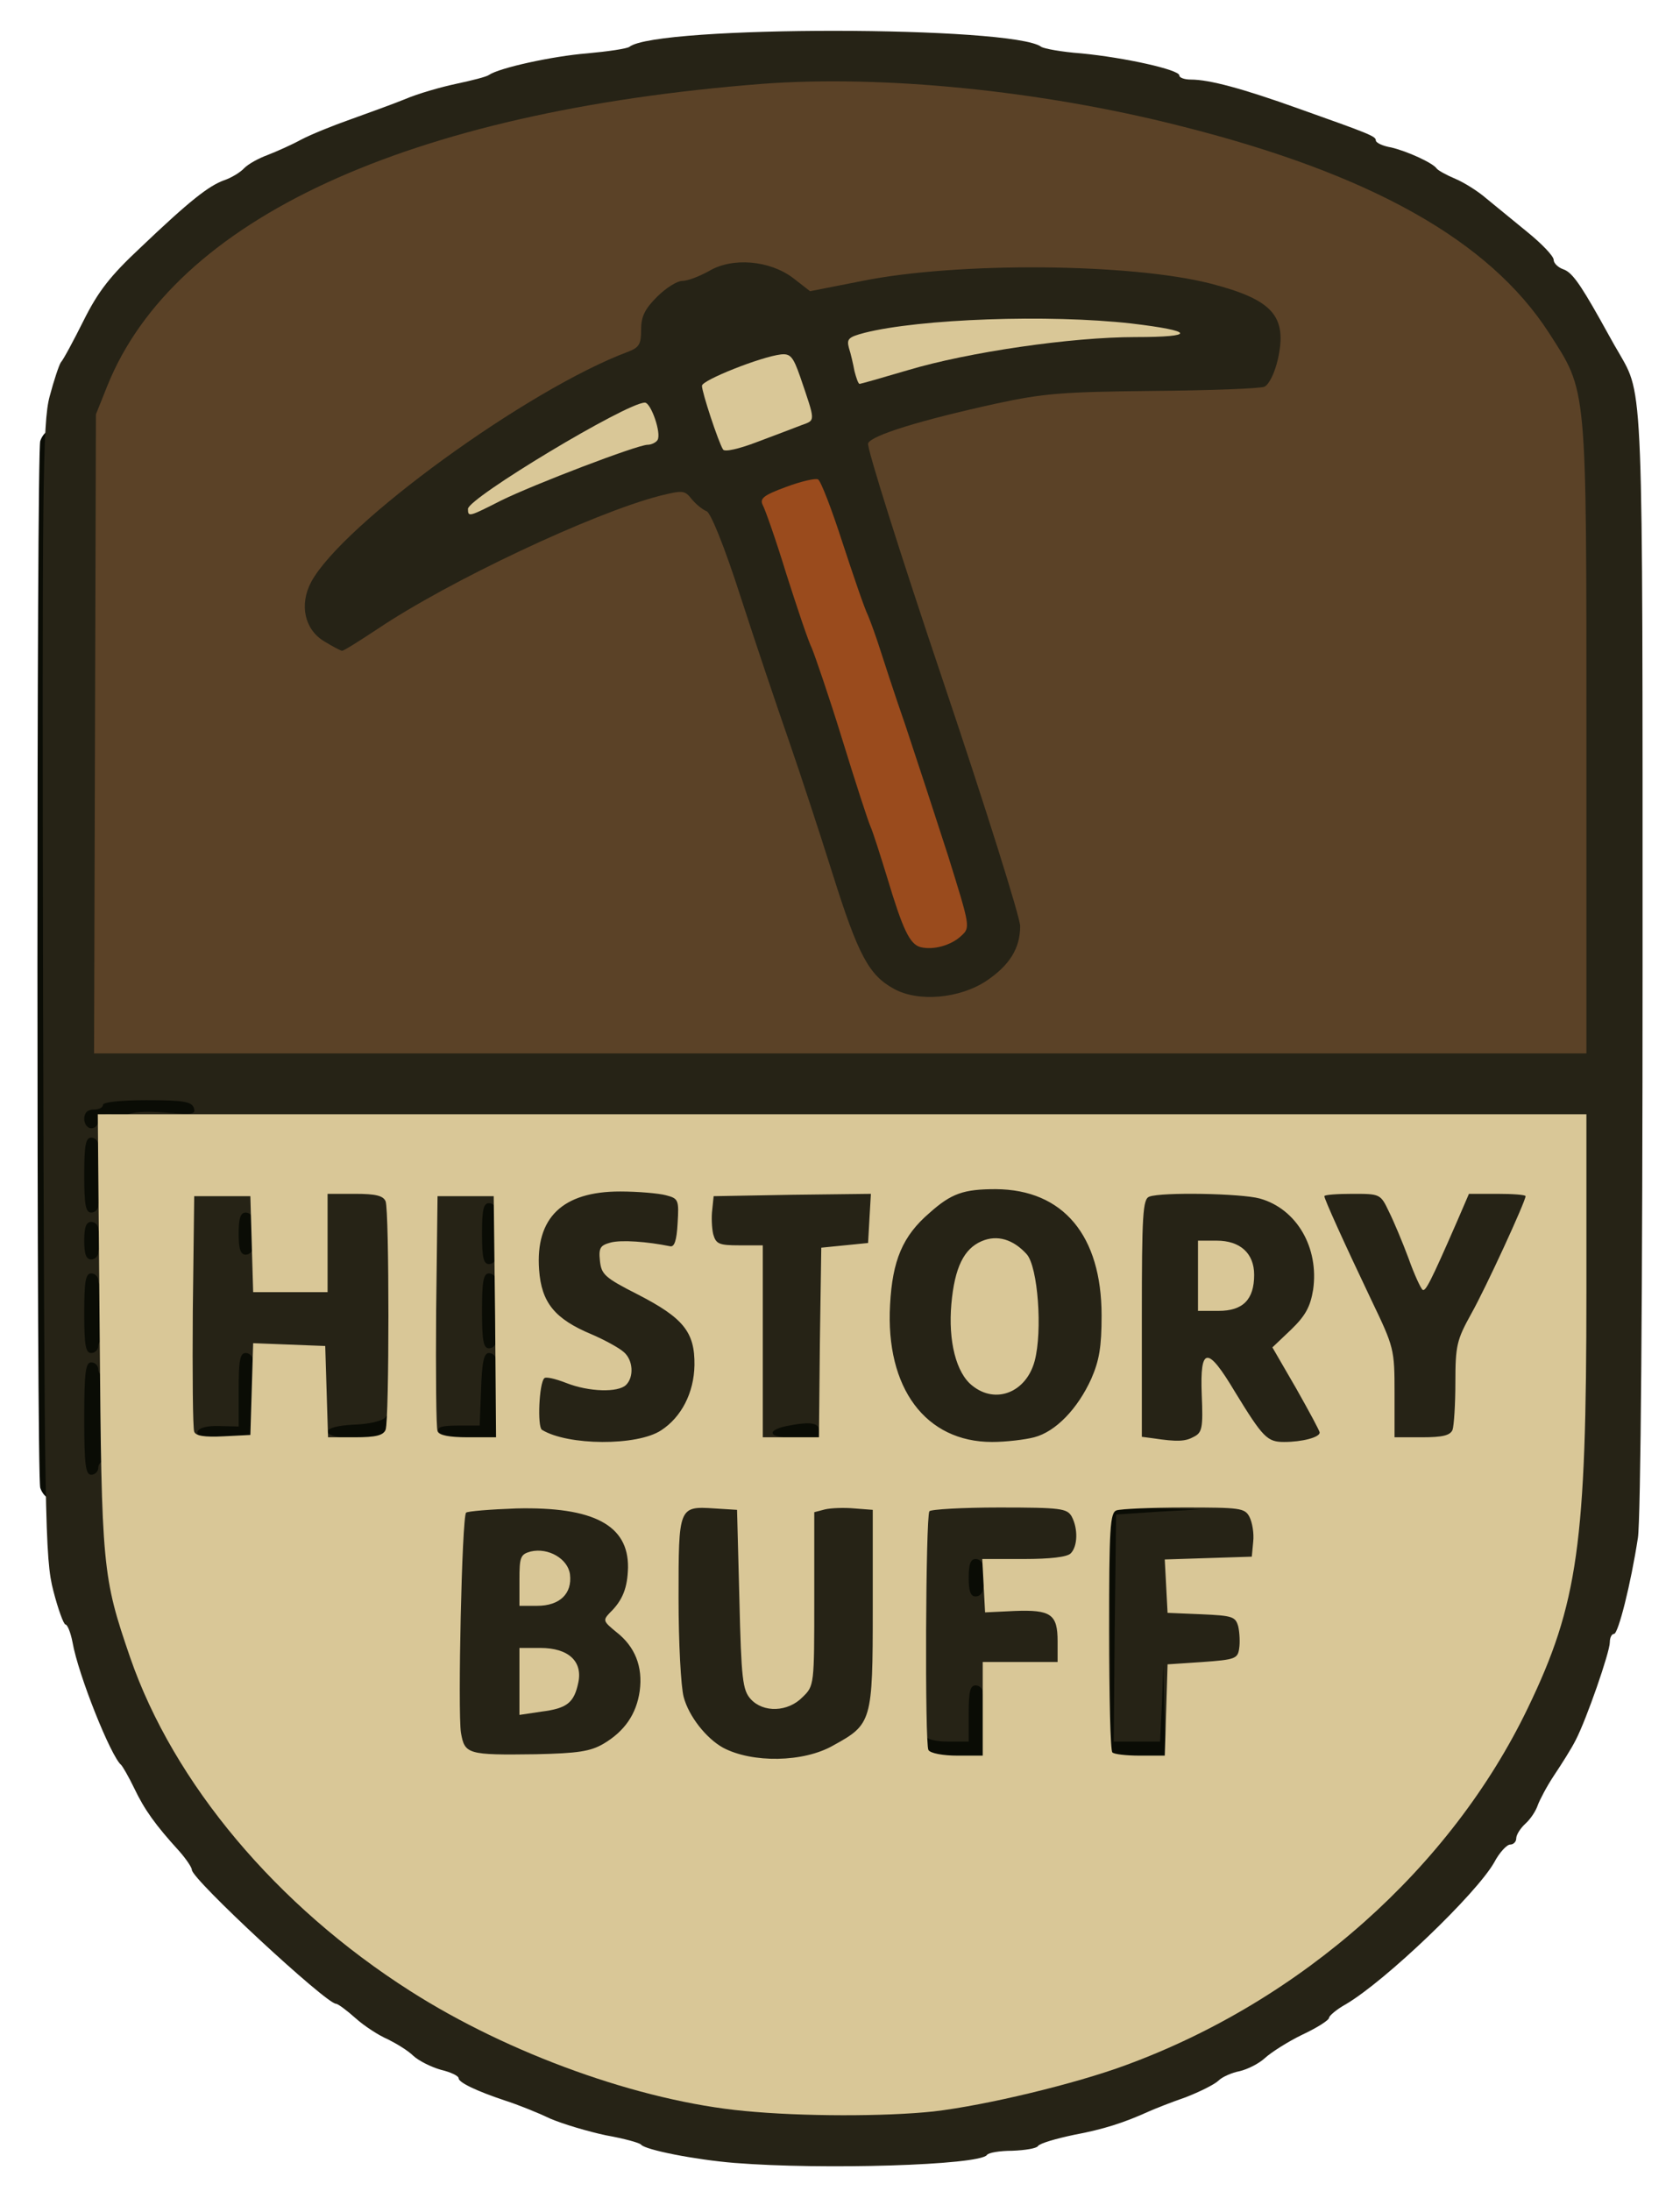 <svg xmlns="http://www.w3.org/2000/svg" width="359" height="468" viewBox="0 0 3590 4680"><g id="l5N86j6TefcR3y0SSiQjaeW" fill="rgb(10,12,5)" style="transform: none;"><g><path id="p14fjFh3iF" d="M1418 4528 c-46 -10 -48 -11 -48 -45 l0 -35 48 5 c103 12 112 16 112 53 0 32 -2 34 -32 33 -18 -1 -54 -6 -80 -11z"></path><path id="p14K2CesqF" d="M2090 4497 c0 -31 3 -34 45 -45 25 -7 56 -12 70 -12 22 0 25 4 25 39 l0 38 -52 7 c-87 10 -88 10 -88 -27z"></path><path id="p1DJ0hvvRK" d="M3000 3995 c0 -28 4 -35 20 -35 13 0 20 -7 20 -20 0 -11 7 -20 15 -20 8 0 15 -9 15 -20 0 -16 7 -20 35 -20 33 0 35 2 35 35 0 24 -5 35 -15 35 -8 0 -15 9 -15 20 0 13 -7 20 -20 20 -13 0 -20 7 -20 20 0 16 -7 20 -35 20 -33 0 -35 -2 -35 -35z"></path><path id="p1DG9atXEN" d="M1590 3750 l0 -40 81 0 80 0 -3 38 -3 37 -77 3 -78 3 0 -41z"></path><path id="phZGZBPmo" d="M983 3773 l-23 -4 0 -280 c0 -241 2 -279 15 -279 8 0 15 -5 15 -10 0 -7 45 -10 128 -8 l127 3 3 39 3 38 -70 -7 c-38 -4 -88 -4 -110 0 l-41 7 0 211 0 212 112 -3 c132 -3 138 -5 138 -32 0 -17 6 -20 45 -20 l45 0 0 40 c0 29 -4 40 -15 40 -8 0 -15 7 -15 15 0 9 -9 15 -24 15 -13 0 -26 6 -28 13 -4 9 -42 12 -144 13 -76 1 -149 0 -161 -3z"></path><path id="plZGJEnsv" d="M1952 3768 c-7 -7 -12 -31 -12 -55 0 -42 0 -43 35 -43 19 0 35 5 35 10 0 6 7 10 15 10 12 0 15 -13 15 -60 l0 -60 45 0 c43 0 45 -1 45 -30 0 -26 4 -30 28 -30 37 0 52 -17 52 -57 0 -31 2 -33 34 -33 31 0 34 3 40 38 3 20 6 56 6 80 l0 42 -80 0 -80 0 0 100 0 100 -83 0 c-51 0 -88 -5 -95 -12z"></path><path id="palFE7alO" d="M2347 3773 c-4 -3 -7 -134 -7 -289 l0 -284 23 -5 c12 -3 92 -4 177 -3 l155 3 3 37 3 36 -143 -1 -143 -2 -3 213 c-2 207 -2 212 18 212 18 0 20 -6 20 -80 l0 -80 35 0 c19 0 35 -4 35 -10 0 -5 14 -10 30 -10 17 0 30 -4 30 -10 0 -5 7 -10 15 -10 8 0 15 -9 15 -20 0 -16 7 -20 35 -20 l35 0 0 49 c0 79 -2 81 -86 81 l-74 0 0 100 0 100 -83 0 c-46 0 -87 -3 -90 -7z"></path><path id="pREHWZ0Gs" d="M1439 3683 c-19 -38 -26 -457 -8 -479 12 -15 58 -18 133 -8 l46 7 0 108 0 109 -35 0 -35 0 0 -74 c0 -78 -7 -93 -33 -73 -14 11 -15 31 -7 177 5 91 12 186 16 213 l6 47 -34 0 c-28 0 -38 -6 -49 -27z"></path><path id="pQTKAb3JT" d="M290 3680 c0 -5 -6 -10 -13 -10 -16 0 -47 -67 -47 -101 0 -54 11 -69 46 -69 26 0 34 4 34 18 0 9 11 38 25 64 14 26 25 61 25 78 0 28 -3 30 -35 30 -19 0 -35 -4 -35 -10z"></path><path id="poyrlCW63" d="M1050 3580 l0 -90 33 -1 c20 -1 25 -3 11 -6 -31 -6 -44 -44 -44 -127 l0 -73 31 -7 c67 -13 79 -9 79 28 0 19 -4 38 -10 41 -5 3 -10 17 -10 31 0 13 5 24 10 24 15 0 12 67 -2 73 -7 3 -3 6 10 6 18 1 22 7 22 36 0 28 -4 35 -20 35 -18 0 -20 7 -20 60 l0 60 -45 0 -45 0 0 -90z"></path><path id="pALYzMYE7" d="M1310 3540 c0 -5 -7 -10 -15 -10 -8 0 -15 -7 -15 -15 0 -8 -7 -15 -15 -15 -10 0 -15 -11 -15 -35 0 -33 2 -35 35 -35 24 0 35 5 35 15 0 8 7 15 16 15 25 0 44 26 44 59 0 29 -3 31 -35 31 -19 0 -35 -4 -35 -10z"></path><path id="p2URtJu9c" d="M2450 3395 l0 -75 35 0 35 0 0 75 0 75 -35 0 -35 0 0 -75z"></path><path id="pCdj9ruqa" d="M2040 3371 l0 -68 46 -7 c81 -11 84 -10 84 29 0 28 -4 35 -20 35 -17 0 -20 7 -20 40 l0 40 -45 0 -45 0 0 -69z"></path><path id="p3nYQrMNu" d="M1300 3370 c0 -16 -4 -30 -10 -30 -5 0 -10 -16 -10 -35 0 -35 0 -35 45 -35 l45 0 0 65 0 65 -35 0 c-32 0 -35 -2 -35 -30z"></path><path id="pRVujkErU" d="M170 3280 c0 -16 -4 -30 -10 -30 -7 0 -10 -158 -10 -455 0 -442 1 -455 19 -455 11 0 21 -5 23 -11 5 -15 451 -16 456 0 4 13 32 15 32 2 0 -10 155 -11 408 -4 l162 5 0 33 0 33 -142 7 c-79 4 -177 5 -218 3 -41 -1 -204 -2 -362 0 l-288 2 0 450 0 450 -35 0 c-32 0 -35 -2 -35 -30z"></path><path id="p10oiRSBhl" d="M1710 3235 c0 -38 14 -45 102 -45 77 0 88 6 88 45 l0 32 -95 1 -95 0 0 -33z"></path><path id="puxsEepr" d="M1960 3225 l0 -35 170 0 170 0 0 35 0 35 -170 0 -170 0 0 -35z"></path><path id="pXQoHjoKM" d="M3360 2828 l0 -423 -657 3 c-362 1 -691 0 -730 -3 l-73 -7 0 -35 0 -35 55 4 c30 1 55 0 55 -4 0 -12 135 -9 167 3 19 7 29 7 31 0 5 -14 242 -15 242 -1 0 6 7 10 15 10 8 0 15 -5 15 -10 0 -12 497 -12 568 0 23 4 42 3 42 -1 0 -5 20 -9 45 -9 25 0 45 5 45 10 0 6 16 10 35 10 19 0 35 -4 35 -10 0 -6 32 -10 75 -10 68 0 75 2 75 20 0 11 7 20 15 20 13 0 15 56 15 445 l0 445 -35 0 -35 0 0 -422z"></path><path id="pkdbNEcnk" d="M86 3178 c-8 -30 -8 -2206 0 -2236 4 -12 13 -22 20 -22 12 0 14 176 14 1140 0 964 -2 1140 -14 1140 -7 0 -16 -10 -20 -22z"></path><path id="pfGZsYg14" d="M1228 3113 c-13 -3 -18 -15 -18 -44 l0 -39 75 0 75 0 0 39 c0 37 -2 39 -37 45 -41 6 -68 6 -95 -1z"></path><path id="pVTYJ1af6" d="M2030 3076 c0 -42 10 -46 106 -46 l74 0 0 40 0 40 -90 0 -90 0 0 -34z"></path><path id="pju0kLpAC" d="M2750 3050 l0 -60 40 0 c29 0 40 4 40 15 0 8 5 15 10 15 6 0 10 17 10 39 0 42 -13 51 -72 51 -27 0 -28 -1 -28 -60z"></path><path id="p3OsuXCTz" d="M392 3058 c3 -43 3 -43 46 -46 l42 -3 0 -85 0 -84 40 0 c22 0 40 -4 40 -10 0 -6 27 -10 60 -10 l60 0 0 40 0 40 -55 0 -54 0 -3 98 -3 97 -88 3 -88 3 3 -43z"></path><path id="p2t62n1CB" d="M670 3055 l0 -45 60 0 c53 0 60 -2 60 -20 0 -16 7 -20 35 -20 l35 0 0 49 c0 81 0 81 -101 81 l-89 0 0 -45z"></path><path id="p5x2oK4Bz" d="M906 3084 c-3 -9 -6 -36 -6 -60 0 -44 0 -44 35 -44 24 0 35 5 35 15 0 8 7 15 15 15 13 0 15 -33 15 -235 l0 -235 45 0 45 0 0 280 0 280 -89 0 c-72 0 -90 -3 -95 -16z"></path><path id="p7LowPprd" d="M1620 3061 c0 -35 3 -39 31 -45 17 -3 53 -6 80 -6 l49 0 0 45 0 45 -80 0 -80 0 0 -39z"></path><path id="p12pezXJCN" d="M2950 2975 l0 -125 35 0 35 0 0 80 c0 79 0 80 25 80 14 0 25 -4 25 -10 0 -5 16 -10 35 -10 34 0 35 1 35 41 0 60 -15 69 -109 69 l-81 0 0 -125z"></path><path id="pP4xoksJa" d="M1876 2919 c-8 -41 -8 -153 0 -213 6 -44 8 -46 40 -46 l32 0 0 145 0 145 -33 0 c-28 0 -33 -4 -39 -31z"></path><path id="p1C1wr8MS5" d="M1990 2810 l0 -90 35 0 35 0 0 90 0 90 -35 0 -35 0 0 -90z"></path><path id="p8YnfpR08" d="M1440 2880 c0 -5 -7 -10 -15 -10 -10 0 -15 -10 -15 -29 0 -27 -3 -29 -50 -35 -49 -7 -50 -7 -50 -41 0 -34 1 -35 39 -35 57 0 71 8 71 41 0 26 4 29 31 29 39 0 59 20 59 59 0 29 -3 31 -35 31 -19 0 -35 -4 -35 -10z"></path><path id="pBwk0pMwF" d="M3113 2805 c-16 -18 -17 -56 -1 -90 10 -22 17 -25 60 -25 45 0 48 1 48 27 0 14 -8 44 -17 64 -15 32 -23 38 -48 38 -16 0 -36 -6 -42 -14z"></path><path id="pC6gv9X5d" d="M503 2793 c-7 -2 -13 -21 -13 -40 l0 -36 61 7 c34 3 82 6 105 6 44 0 44 0 44 35 l0 35 -92 -1 c-51 0 -99 -3 -105 -6z"></path><path id="pVvh8QUs5" d="M480 2635 c0 -43 4 -75 10 -75 6 0 10 -7 10 -15 0 -10 11 -15 35 -15 l35 0 0 90 0 90 -45 0 -45 0 0 -75z"></path><path id="p13GWhCO0S" d="M1394 2655 c-4 -9 -3 -40 1 -71 l7 -55 36 3 37 3 3 68 3 67 -41 0 c-27 0 -43 -5 -46 -15z"></path><path id="p12jEOgWc3" d="M1468 2403 c-13 -3 -18 -14 -18 -38 l0 -33 77 -8 c54 -5 78 -3 81 5 5 14 52 15 52 1 0 -13 111 -13 144 0 21 8 26 16 26 45 l0 35 -172 -1 c-95 -1 -181 -3 -190 -6z"></path><path id="pekNOKbSI" d="M890 1145 c0 -31 3 -36 30 -41 17 -4 30 -10 30 -15 0 -5 18 -9 40 -9 39 0 40 1 40 35 0 29 -4 35 -21 35 -11 0 -27 7 -35 15 -9 8 -31 15 -50 15 -32 0 -34 -2 -34 -35z"></path><path id="pPwvvIiOu" d="M1506 814 c-11 -30 -6 -72 10 -78 9 -3 33 -6 55 -6 39 0 39 0 39 40 0 29 -5 42 -19 50 -30 15 -78 12 -85 -6z"></path><path id="pXOk2hJeK" d="M2180 736 c0 -33 2 -36 29 -36 16 0 43 -3 60 -6 26 -6 31 -11 31 -35 0 -27 3 -29 40 -29 38 0 40 2 40 30 0 23 4 30 20 30 11 0 20 -6 20 -14 0 -7 10 -16 23 -20 35 -9 87 -7 87 4 0 6 7 10 15 10 16 0 21 55 7 76 -4 7 -75 14 -189 18 l-183 7 0 -35z"></path><path id="pJvdsXvk3" d="M1757 744 c-4 -4 -7 -22 -7 -39 0 -30 3 -33 38 -39 20 -3 54 -6 75 -6 20 0 37 -5 37 -11 0 -7 17 -10 45 -7 25 2 45 0 45 -4 0 -5 16 -8 35 -8 35 0 35 1 35 43 l0 43 -97 13 c-143 20 -197 23 -206 15z"></path></g></g><g id="lKP9Yrc1hikYc3iFenEEE7" fill="rgb(38,35,22)" style="transform: none;"><g><path id="pKrlmaHk2" d="M1570 4620 c-86 -7 -191 -28 -200 -39 -3 -4 -36 -13 -75 -20 -38 -8 -92 -24 -120 -36 -27 -13 -70 -30 -95 -38 -63 -21 -100 -39 -100 -48 0 -5 -17 -13 -38 -18 -21 -6 -47 -19 -59 -30 -11 -11 -36 -26 -54 -35 -19 -8 -50 -28 -69 -45 -19 -17 -38 -31 -42 -31 -21 0 -308 -266 -308 -286 0 -5 -12 -23 -27 -40 -51 -56 -74 -88 -96 -134 -12 -25 -25 -47 -28 -50 -22 -18 -92 -193 -104 -262 -4 -21 -11 -38 -15 -38 -4 0 -16 -33 -26 -72 -18 -69 -19 -143 -22 -1281 -2 -1084 -1 -1214 14 -1270 9 -34 20 -67 24 -73 5 -5 27 -46 49 -90 31 -62 57 -95 120 -154 107 -102 147 -133 180 -145 15 -5 35 -17 43 -26 9 -9 31 -21 50 -28 18 -7 50 -21 72 -33 21 -11 68 -30 105 -43 36 -13 89 -32 116 -43 28 -12 77 -26 110 -33 33 -7 65 -15 70 -19 22 -15 135 -40 210 -46 44 -4 85 -10 90 -14 59 -46 820 -45 880 0 6 4 44 11 85 14 94 9 210 35 210 47 0 5 11 9 25 9 39 0 110 19 230 62 152 54 165 59 165 68 0 5 15 12 33 15 34 8 89 33 97 45 3 4 21 14 40 22 19 8 49 27 65 41 17 14 56 46 88 72 31 25 57 52 57 60 0 7 9 16 20 20 18 6 34 27 79 107 12 21 29 53 40 71 53 93 51 53 51 1309 0 694 -4 1187 -10 1223 -15 98 -42 205 -51 205 -5 0 -9 8 -9 18 0 21 -50 165 -73 209 -9 18 -30 51 -46 75 -16 24 -31 53 -35 64 -4 12 -15 29 -26 39 -11 10 -20 24 -20 32 0 7 -6 13 -13 13 -7 0 -23 17 -34 38 -38 67 -232 253 -317 303 -20 11 -36 25 -36 29 0 5 -25 21 -57 36 -31 15 -67 38 -80 50 -13 12 -37 24 -54 28 -16 3 -37 12 -45 20 -8 8 -40 24 -71 36 -32 11 -67 25 -78 30 -53 24 -96 38 -160 50 -38 8 -73 18 -77 24 -3 5 -28 9 -55 10 -26 0 -51 4 -54 9 -16 22 -352 32 -539 17z m500 -155 c106 -21 263 -62 314 -84 169 -71 349 -174 451 -258 61 -51 245 -236 245 -248 0 -3 21 -33 46 -67 110 -148 205 -398 220 -579 4 -43 11 -79 15 -79 12 0 12 -727 0 -734 -5 -3 -704 -6 -1555 -6 -1292 -1 -1546 -3 -1546 -14 0 -19 32 -25 101 -19 51 4 58 3 53 -11 -5 -13 -23 -16 -100 -16 -56 0 -94 4 -94 10 0 6 -9 10 -20 10 -13 0 -20 7 -20 20 0 11 7 20 15 20 8 0 15 -7 15 -15 0 -9 9 -15 21 -15 15 0 19 4 15 16 -3 9 -6 27 -6 40 0 15 -6 24 -15 24 -8 0 -15 -7 -15 -15 0 -8 -7 -15 -15 -15 -12 0 -15 16 -15 80 0 64 3 80 15 80 8 0 15 -7 15 -15 0 -8 7 -15 15 -15 11 0 15 11 15 40 0 29 -4 40 -15 40 -8 0 -15 -7 -15 -15 0 -8 -7 -15 -15 -15 -11 0 -15 11 -15 40 0 29 4 40 15 40 8 0 15 -7 15 -15 0 -8 7 -15 15 -15 11 0 15 12 15 45 0 33 -4 45 -15 45 -8 0 -15 -7 -15 -15 0 -8 -7 -15 -15 -15 -12 0 -15 16 -15 85 0 69 3 85 15 85 8 0 15 -7 15 -15 0 -8 7 -15 15 -15 11 0 15 11 15 40 0 29 -4 40 -15 40 -8 0 -15 -7 -15 -15 0 -8 -7 -15 -15 -15 -12 0 -15 20 -15 120 0 100 3 120 15 120 8 0 15 -7 15 -15 0 -8 7 -15 15 -15 11 0 15 12 15 44 0 55 24 190 49 281 42 147 46 160 59 174 7 7 24 36 38 65 15 28 53 88 85 133 32 44 63 93 69 107 5 14 16 26 23 26 8 0 37 25 66 55 105 111 285 234 485 330 145 70 350 128 507 145 116 12 347 4 449 -15z m1290 -2889 c0 -614 -1 -647 -20 -708 -62 -202 -276 -381 -585 -491 -258 -91 -567 -153 -865 -172 -180 -11 -566 31 -777 86 -476 122 -750 303 -854 564 l-24 60 -1 653 -1 652 1564 0 1563 0 0 -644z"></path><path id="plHZsUMky" d="M1590 3781 c-64 -8 -85 -18 -121 -58 -25 -29 -26 -33 -37 -261 -12 -227 -11 -233 8 -252 16 -16 33 -20 90 -20 39 0 70 1 71 3 0 1 4 89 7 194 7 179 8 194 29 214 l21 22 26 -26 26 -26 0 -176 c0 -134 3 -180 13 -190 9 -8 40 -13 90 -13 72 -1 77 1 83 22 3 13 4 122 2 244 -3 205 -4 223 -24 249 -48 65 -149 91 -284 74z"></path><path id="p3Rjb3L8L" d="M1028 3773 c-50 -3 -58 -7 -58 -23 0 -11 -4 -20 -10 -20 -6 0 -10 -70 -10 -190 0 -133 3 -190 11 -190 8 0 9 -22 4 -74 l-6 -73 47 -7 c71 -9 197 -7 253 5 66 14 101 42 101 80 0 16 5 29 11 29 14 0 4 101 -12 132 -7 12 -7 23 -2 27 28 19 43 59 43 118 0 76 -12 109 -53 145 -39 36 -64 42 -138 35 -32 -3 -59 -1 -59 4 0 5 -15 8 -32 7 -18 -1 -59 -3 -90 -5z"></path><path id="pMC954azd" d="M1948 3723 c-2 -16 -2 -139 0 -274 l4 -247 30 -6 c17 -3 97 -6 179 -6 136 0 149 2 159 19 14 27 13 124 -2 139 -8 8 -48 12 -115 12 -85 0 -103 -3 -103 -15 0 -8 -7 -15 -15 -15 -11 0 -15 11 -15 40 0 29 4 40 15 40 8 0 15 -7 15 -15 0 -8 7 -15 15 -15 8 0 15 7 15 15 0 12 14 15 66 15 79 0 94 12 94 73 0 67 -32 97 -105 97 -52 0 -55 1 -55 25 0 16 -6 25 -15 25 -8 0 -15 -7 -15 -15 0 -8 -7 -15 -15 -15 -12 0 -15 13 -15 60 l0 60 -44 0 c-26 0 -46 -5 -49 -12 -4 -9 -6 -8 -6 3 -1 8 4 20 11 27 9 9 7 12 -9 12 -15 0 -22 -7 -25 -27z"></path><path id="piGhM5QxM" d="M2352 3478 l3 -273 152 -8 c135 -8 154 -7 177 9 25 16 27 21 24 83 l-3 66 -92 3 c-83 2 -93 5 -99 24 -9 29 10 38 87 38 77 0 79 2 79 90 0 56 -1 58 -31 64 -17 3 -49 6 -69 6 -67 0 -70 3 -70 91 0 116 -20 100 -22 -18 l-2 -98 -3 83 -4 82 -50 0 -49 0 2 -242 3 -243 90 -6 90 -5 -85 -2 c-47 -1 -91 2 -98 6 -10 7 -12 65 -10 265 2 202 0 257 -10 257 -10 0 -12 -58 -10 -272z"></path><path id="pehUKPyKI" d="M1160 3096 c-33 -12 -35 -15 -38 -67 -2 -30 -1 -69 3 -86 5 -30 9 -33 44 -33 21 0 55 7 76 16 44 18 74 12 55 -11 -6 -8 -22 -17 -33 -21 -41 -12 -128 -76 -138 -101 -14 -39 -11 -170 6 -203 8 -15 31 -39 52 -52 33 -20 50 -23 138 -23 55 0 112 3 127 8 26 7 27 9 27 88 0 94 -4 98 -88 81 -62 -13 -92 -1 -48 19 15 7 27 16 27 21 0 4 7 8 15 8 9 0 34 9 56 21 111 56 102 277 -14 332 -43 21 -213 22 -267 3z"></path><path id="pEVLhJRjh" d="M2150 3101 c0 -6 -28 -7 -69 -4 -56 5 -74 2 -100 -13 -41 -24 -91 -99 -91 -136 0 -15 -4 -28 -10 -28 -6 0 -10 -43 -10 -110 0 -67 4 -110 10 -110 6 0 10 -3 10 -8 0 -4 -24 -5 -52 -2 l-53 5 -3 188 c-2 157 -5 187 -17 187 -8 0 -15 -7 -15 -15 0 -16 -19 -19 -69 -9 -43 9 -39 24 7 25 23 1 28 3 15 6 -13 2 -23 9 -23 14 0 5 -18 9 -40 9 l-40 0 0 -205 0 -205 -50 0 c-58 0 -63 -9 -58 -105 l3 -60 198 -3 197 -2 0 61 0 62 23 -33 c12 -18 39 -47 60 -64 38 -31 40 -31 155 -31 83 0 116 3 120 13 2 6 10 12 17 12 26 0 72 50 96 102 20 46 24 69 24 168 0 99 -3 122 -23 165 -41 90 -103 135 -184 135 -16 0 -28 -4 -28 -9z m9 -180 c23 -23 36 -95 27 -155 -8 -49 -43 -90 -70 -80 -20 8 -46 55 -46 84 0 11 -4 20 -10 20 -13 0 -13 35 0 58 5 9 17 34 26 55 18 42 43 48 73 18z"></path><path id="p69A7PtW7" d="M2433 3103 l-23 -4 0 -285 0 -284 25 -6 c13 -3 84 -4 157 -2 118 3 137 6 171 26 l37 24 0 -26 0 -26 91 0 90 0 23 53 c13 28 26 61 30 71 9 25 15 17 46 -57 l26 -62 92 -3 92 -3 0 35 c0 19 -8 54 -19 78 -38 88 -74 163 -80 168 -23 19 -51 107 -51 163 0 34 -3 79 -6 100 -6 34 -9 37 -39 37 -19 0 -36 -6 -39 -12 -5 -10 -7 -10 -12 0 -9 18 -65 15 -80 -5 -8 -11 -13 -47 -14 -96 0 -72 -3 -84 -46 -170 -26 -50 -50 -103 -55 -117 -6 -20 -7 -16 -8 21 -1 73 -12 108 -41 139 l-28 29 39 67 c44 75 51 124 19 124 -11 0 -20 7 -20 15 0 12 -14 15 -63 15 -71 0 -75 -3 -120 -80 l-27 -45 0 52 c0 41 -4 54 -19 63 -19 10 -103 12 -148 3z"></path><path id="pYpQmDuXn" d="M382 2809 l3 -284 84 -3 c94 -3 101 1 101 61 0 26 -4 37 -15 37 -8 0 -15 -7 -15 -15 0 -8 -7 -15 -15 -15 -11 0 -15 12 -15 45 0 33 4 45 15 45 8 0 15 -7 15 -15 0 -8 7 -15 15 -15 11 0 15 12 15 45 0 42 2 45 28 45 71 0 72 -2 72 -116 l0 -104 89 0 c72 0 90 3 95 16 8 20 8 498 0 518 -3 9 -12 16 -20 16 -10 0 -13 -8 -8 -27 4 -18 2 -24 -3 -15 -6 7 -34 14 -66 15 -71 3 -78 24 -9 30 38 3 35 4 -13 3 l-60 -1 -5 -85 -5 -85 -47 -3 c-29 -2 -48 1 -48 7 0 6 -7 11 -15 11 -8 0 -15 -7 -15 -15 0 -8 -7 -15 -15 -15 -12 0 -15 15 -15 78 l0 79 -41 -1 c-27 -1 -44 4 -47 12 -3 11 9 13 57 10 34 -1 61 0 61 5 0 4 -12 7 -27 7 -16 0 -52 3 -81 6 l-52 7 2 -284z"></path><path id="pyiXcx0cS" d="M902 2808 l3 -283 90 0 90 0 3 38 c2 28 0 37 -12 37 -9 0 -16 -7 -16 -15 0 -8 -7 -15 -15 -15 -12 0 -15 14 -15 65 0 51 3 65 15 65 8 0 15 -7 15 -15 0 -8 7 -15 15 -15 11 0 15 11 15 40 0 29 -4 40 -15 40 -8 0 -15 -7 -15 -15 0 -8 -7 -15 -15 -15 -12 0 -15 16 -15 80 0 64 3 80 15 80 8 0 15 -7 15 -15 0 -8 7 -15 15 -15 10 0 15 11 15 35 0 24 -5 35 -15 35 -8 0 -15 -7 -15 -15 0 -8 -7 -15 -15 -15 -11 0 -15 18 -17 78 l-3 77 -46 0 c-34 0 -45 3 -42 12 3 8 26 13 62 14 l56 2 -50 7 c-27 5 -62 9 -78 9 l-27 1 2 -282z"></path><path id="pZsov23zZ" d="M1880 2142 c-53 -29 -76 -71 -131 -246 -28 -89 -70 -217 -94 -286 -24 -69 -70 -205 -102 -304 -48 -147 -62 -180 -80 -187 -13 -5 -23 -13 -23 -20 0 -42 -426 149 -614 275 -75 50 -115 58 -167 31 -36 -19 -49 -50 -49 -119 0 -66 22 -98 144 -214 126 -118 405 -297 549 -351 23 -9 27 -16 27 -47 0 -28 8 -44 34 -70 19 -19 43 -34 54 -34 12 0 37 -9 56 -21 52 -30 186 -25 233 9 l33 23 127 -21 c115 -20 152 -22 373 -17 295 7 432 30 491 86 40 37 33 207 -9 228 -9 4 -114 8 -232 8 -182 1 -232 5 -323 23 -93 20 -277 68 -284 76 -1 1 69 215 157 476 140 414 160 483 160 538 0 77 -16 110 -72 148 -38 26 -53 29 -133 32 -74 2 -96 0 -125 -16z m139 -165 c8 -11 6 -29 -10 -73 -11 -32 -33 -102 -49 -154 -32 -108 -125 -385 -139 -415 -6 -11 -28 -77 -51 -147 -41 -126 -42 -127 -66 -116 -13 6 -24 16 -24 22 0 14 68 222 85 261 7 17 37 104 65 195 28 91 55 174 60 185 5 11 21 61 36 110 41 139 62 168 93 132z m-379 -1083 c25 -9 46 -18 48 -20 2 -1 -2 -20 -9 -42 -11 -37 -14 -40 -36 -31 -13 5 -33 9 -44 9 -23 0 -59 29 -53 44 19 55 26 67 37 63 6 -3 32 -13 57 -23z"></path></g></g><g id="l1o7PjUKB3DrFVWaxrJdgJf" fill="rgb(91,66,39)" style="transform: none;"><g><path id="pQAVnHHXK" d="M203 1568 l2 -683 24 -60 c143 -357 642 -587 1401 -646 256 -19 593 14 892 90 406 102 660 244 788 442 82 128 80 103 80 865 l0 674 -1594 0 -1595 0 2 -682z m1905 527 c49 -33 72 -69 72 -117 0 -18 -74 -254 -165 -524 -91 -270 -163 -498 -160 -507 7 -17 110 -49 274 -85 102 -22 142 -25 336 -27 121 -1 228 -5 237 -9 10 -5 22 -29 29 -60 20 -91 -12 -126 -143 -160 -171 -44 -541 -47 -745 -6 l-112 22 -36 -28 c-50 -38 -130 -45 -180 -15 -20 11 -45 21 -57 21 -11 0 -35 15 -54 34 -26 26 -34 42 -34 70 0 31 -4 38 -27 47 -215 80 -611 368 -678 492 -26 49 -14 102 28 127 18 11 35 20 38 20 4 0 37 -21 75 -46 153 -103 461 -248 604 -285 49 -12 53 -12 68 7 10 12 24 23 32 26 9 4 38 75 73 184 32 99 78 235 102 304 24 69 66 197 94 286 55 175 78 217 131 246 52 29 141 21 198 -17z"></path></g></g><g id="l6db0alo8R2wmq1RWfZw37C" fill="rgb(154,75,29)" style="transform: none;"><g><path id="p1FP43M1Ej" d="M1967 2023 c-23 -6 -38 -38 -71 -148 -15 -49 -31 -99 -36 -110 -5 -11 -32 -94 -60 -185 -28 -91 -58 -178 -65 -195 -8 -16 -32 -88 -55 -160 -22 -72 -45 -137 -50 -146 -7 -14 1 -21 50 -39 32 -12 63 -19 68 -16 6 3 29 63 52 134 23 70 47 141 55 157 7 17 18 48 25 70 7 22 31 96 55 165 23 69 64 194 91 278 47 151 48 153 28 171 -21 20 -59 31 -87 24z"></path></g></g><g id="l3sZki36h6y0BRnfdEnOin4" fill="rgb(123,119,91)" style="transform: none;"><g></g></g><g id="l6b94Hd7yoxPXCH6EJ00Cwi" fill="rgb(171,163,127)" style="transform: none;"><g></g></g><g id="l2Aulw55j8nXKghSp7ZtLXE" fill="rgb(217,199,151)" style="transform: none;"><g><path id="pduzWhXG3" d="M1591 4509 c-224 -21 -504 -122 -714 -256 -286 -182 -506 -444 -599 -713 -59 -172 -61 -190 -65 -692 l-4 -468 1590 0 1591 0 0 380 c0 537 -18 666 -125 888 -164 341 -483 625 -859 763 -108 40 -299 86 -411 99 -103 11 -281 11 -404 -1z m190 -781 c82 -45 84 -51 84 -291 l0 -212 -39 -3 c-22 -2 -50 -1 -63 2 l-23 6 0 186 c0 183 0 185 -25 209 -31 32 -84 34 -111 4 -17 -19 -20 -42 -24 -213 l-5 -191 -48 -3 c-77 -5 -77 -4 -77 192 0 94 5 189 11 211 11 41 48 88 84 108 62 33 172 32 236 -5z m-492 -3 c46 -27 71 -64 78 -113 7 -52 -10 -95 -50 -126 -28 -23 -29 -25 -14 -41 28 -27 38 -54 39 -97 1 -90 -73 -130 -239 -126 -56 2 -104 6 -107 9 -9 9 -18 426 -11 470 8 46 14 48 160 46 90 -2 116 -6 144 -22z m811 -75 l0 -100 80 0 80 0 0 -44 c0 -58 -14 -68 -92 -65 l-63 3 -3 -57 -3 -57 89 0 c55 0 92 -4 100 -12 15 -15 16 -53 2 -79 -10 -17 -23 -19 -155 -19 -79 0 -146 4 -149 8 -8 13 -10 498 -2 510 4 7 31 12 62 12 l54 0 0 -100z m392 3 l3 -98 75 -5 c69 -5 75 -7 78 -29 2 -12 1 -34 -2 -47 -6 -21 -12 -23 -79 -26 l-72 -3 -3 -57 -3 -57 93 -3 93 -3 3 -32 c2 -18 -2 -41 -8 -53 -10 -19 -20 -20 -140 -20 -70 0 -135 3 -144 6 -14 5 -16 38 -16 258 0 139 3 256 7 259 3 4 30 7 59 7 l53 0 3 -97z m-1079 -598 c43 -28 70 -80 71 -139 1 -71 -24 -101 -121 -151 -71 -36 -78 -43 -81 -72 -3 -28 1 -33 23 -39 23 -6 78 -2 127 8 9 2 14 -12 16 -49 3 -50 2 -53 -25 -60 -15 -4 -59 -8 -98 -8 -123 0 -181 56 -173 167 5 70 33 105 112 138 28 12 59 29 69 38 20 17 22 53 5 70 -17 17 -80 15 -128 -4 -23 -9 -44 -14 -47 -10 -11 11 -15 103 -5 110 55 34 204 35 255 1z m797 15 c46 -12 93 -61 122 -125 17 -39 22 -68 22 -135 0 -171 -82 -269 -226 -270 -69 0 -95 9 -142 51 -57 49 -79 101 -84 196 -10 178 76 293 218 293 30 0 71 -5 90 -10z m341 -1 c18 -9 20 -19 17 -90 -4 -103 12 -105 71 -6 60 98 69 107 105 107 39 0 76 -10 76 -20 0 -4 -23 -46 -50 -94 l-51 -88 40 -38 c31 -30 41 -49 47 -85 13 -90 -35 -173 -114 -195 -40 -11 -210 -14 -236 -4 -14 5 -16 38 -16 259 l0 254 23 3 c53 8 70 7 88 -3z m-2013 -102 l3 -98 77 3 77 3 3 98 3 97 58 0 c44 0 60 -4 65 -16 8 -20 8 -468 0 -488 -5 -12 -21 -16 -65 -16 l-59 0 0 105 0 105 -80 0 -79 0 -3 -102 -3 -103 -60 0 -60 0 -3 245 c-1 134 0 251 3 258 3 9 22 12 62 10 l58 -3 3 -98z m520 -154 l-3 -258 -60 0 -60 0 -3 245 c-1 134 0 250 3 257 3 9 25 13 65 13 l60 0 -2 -257z m694 55 l3 -203 50 -5 50 -5 3 -53 3 -52 -168 2 -168 3 -3 29 c-2 15 -1 39 2 52 6 21 12 24 56 24 l50 0 0 205 0 205 60 0 60 0 2 -202z m1352 186 c3 -9 6 -54 6 -101 0 -79 3 -91 34 -147 31 -55 116 -240 116 -251 0 -3 -27 -5 -61 -5 l-60 0 -25 58 c-58 133 -68 151 -74 147 -4 -3 -18 -33 -30 -67 -13 -35 -32 -80 -42 -100 -18 -38 -19 -38 -78 -38 -33 0 -60 2 -60 5 0 6 40 95 101 223 48 100 49 104 49 197 l0 95 59 0 c44 0 60 -4 65 -16z"></path><path id="p1GB1dvo5z" d="M1110 3591 l0 -71 45 0 c59 0 90 28 81 73 -9 44 -24 56 -79 63 l-47 7 0 -72z"></path><path id="p18bB2xs9C" d="M1110 3375 c0 -49 2 -55 24 -61 38 -9 80 16 84 49 5 41 -22 67 -70 67 l-38 0 0 -55z"></path><path id="ps2IshVZb" d="M2078 2960 c-35 -27 -52 -96 -45 -175 7 -78 27 -118 65 -134 33 -14 67 -4 96 28 24 27 34 164 17 228 -18 67 -83 93 -133 53z"></path><path id="p72zy9d38" d="M2560 2725 l0 -75 40 0 c50 0 80 27 80 73 0 53 -24 77 -76 77 l-44 0 0 -75z"></path><path id="pXunMQRPn" d="M1000 1087 c0 -23 339 -227 378 -227 13 0 36 66 27 80 -3 5 -13 10 -21 10 -22 0 -244 85 -313 119 -69 35 -71 36 -71 18z"></path><path id="p2qpOoWxN" d="M1545 960 c-10 -16 -45 -122 -45 -136 0 -12 126 -62 169 -67 20 -2 26 5 41 48 33 97 33 92 3 103 -15 6 -58 22 -95 36 -39 15 -70 22 -73 16z"></path><path id="pGTlznDtp" d="M1826 793 c-3 -16 -8 -38 -12 -50 -5 -19 -1 -23 33 -32 118 -30 394 -40 571 -20 135 16 139 29 8 29 -136 0 -357 32 -487 71 -54 16 -100 29 -102 29 -3 0 -7 -12 -11 -27z"></path></g></g><g id="l5S6gStESMugbHBANdFPWUp" fill="rgb(237,226,177)" style="transform: none;"><g></g></g></svg>